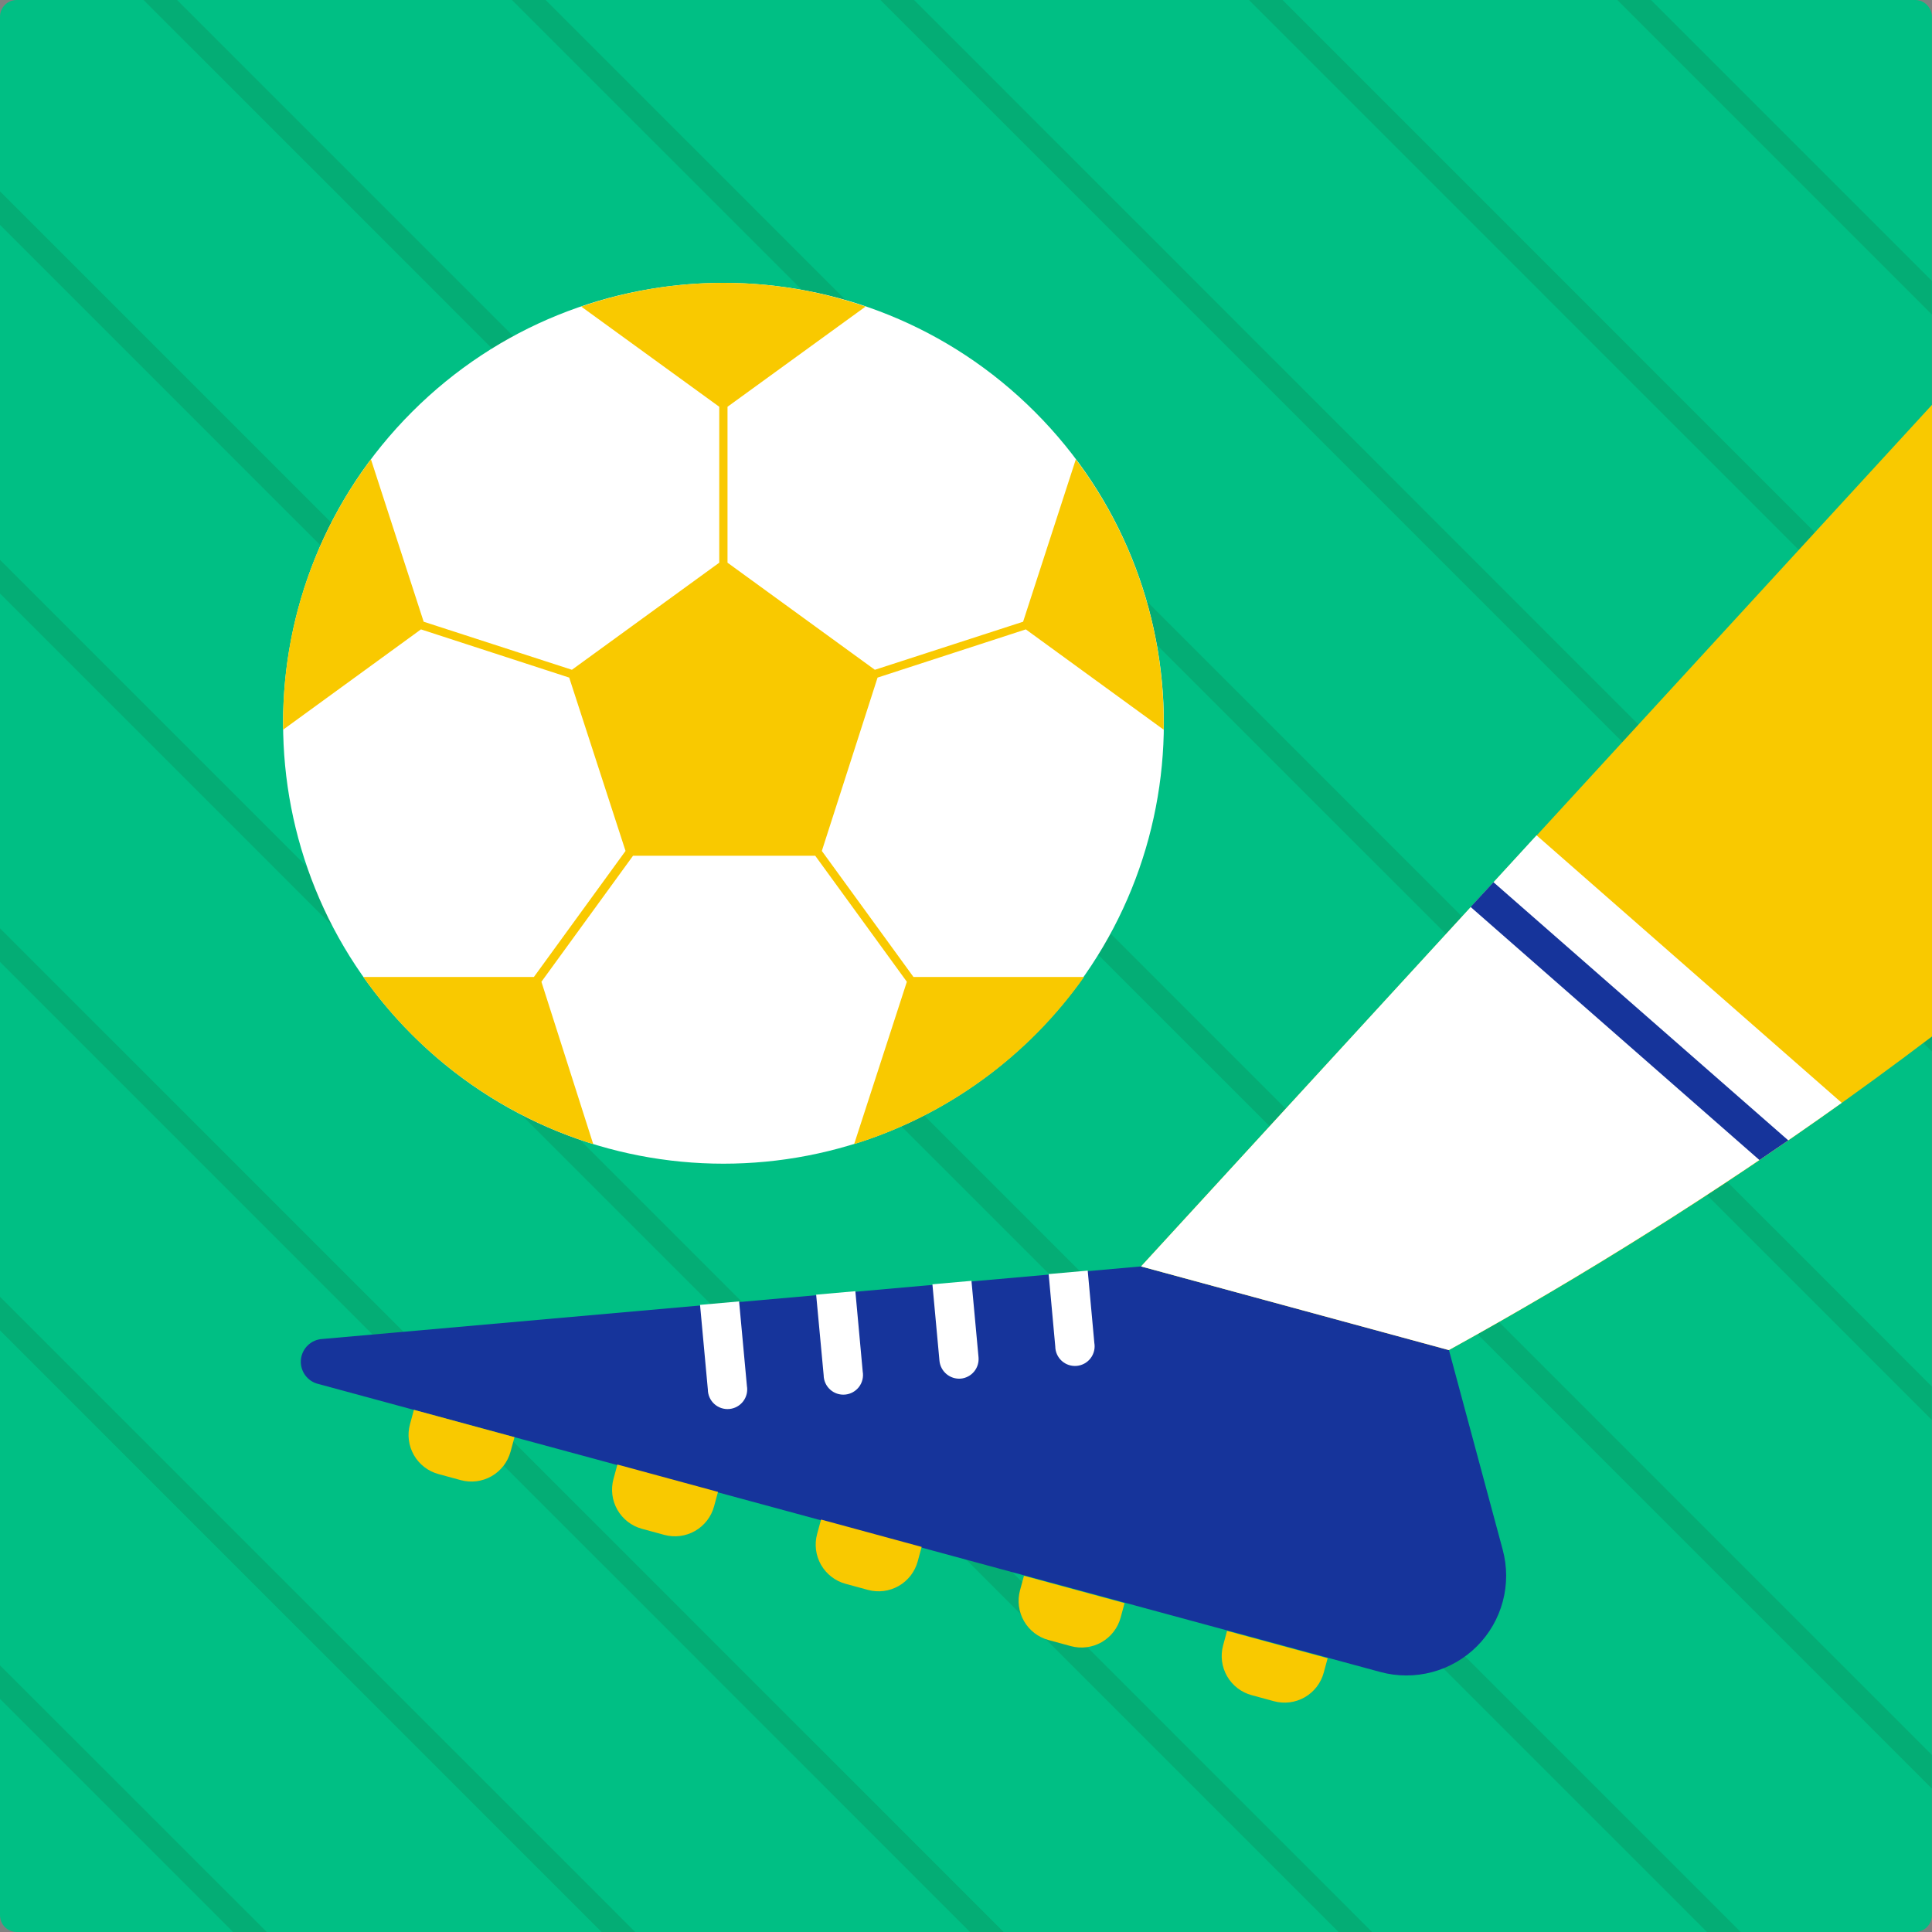 <svg width="462" height="462" viewBox="0 0 462 462" fill="none" xmlns="http://www.w3.org/2000/svg">
<rect x="0" y="0" width="462" height="462" fill="#808080" stroke="none"/>
<g clip-path="url(#clip0_110_1223)">
<path d="M457.965 -0.001H4C1.791 -0.001 0 1.79 0 3.999V457.999C0 460.208 1.791 461.999 4 461.999H457.965C460.174 461.999 461.965 460.208 461.965 457.999V3.999C461.965 1.79 460.174 -0.001 457.965 -0.001Z" fill="#00BF84"/>
<path d="M461.966 75.215L386.75 -0.001H394.796L461.966 67.169V75.215Z" fill="#04AD75"/>
<path d="M461.968 163.326L298.653 -0.001H306.699L461.968 155.28V163.326Z" fill="#04AD75"/>
<path d="M461.959 251.437L210.539 -0.001H218.585L461.959 243.427V251.437Z" fill="#04AD75"/>
<path d="M461.955 339.548L122.431 -0.001H130.477L461.955 331.538V339.548Z" fill="#04AD75"/>
<path d="M461.963 427.695L34.334 -0.001H42.344L461.963 419.649V427.695Z" fill="#04AD75"/>
<path d="M408.197 461.997L0 53.769V45.759L416.243 461.997H408.197Z" fill="#04AD75"/>
<path d="M320.093 462L0 141.919V133.873L328.102 462H320.093Z" fill="#04AD75"/>
<path d="M231.952 461.998L0 230.029V221.983L239.998 461.998H231.952Z" fill="#04AD75"/>
<path d="M143.848 462L0 318.141V310.095L151.893 462H143.848Z" fill="#04AD75"/>
<path d="M55.747 461.999L0 406.251V398.241L63.793 461.999H55.747Z" fill="#04AD75"/>
<path d="M247.469 247.428C288.595 206.299 288.595 139.616 247.469 98.487C206.344 57.359 139.666 57.358 98.54 98.487C57.414 139.616 57.415 206.299 98.54 247.427C139.666 288.556 206.344 288.556 247.469 247.428Z" fill="white"/>
<path d="M209.852 162.034L245.303 150.504L278.275 174.498C278.275 173.959 278.275 173.492 278.275 172.953C278.324 150.19 270.947 128.033 257.263 109.842L244.656 148.672L209.206 160.166L173.971 134.555V97.27L206.979 73.312C184.947 65.745 161.02 65.745 138.988 73.312L171.996 97.27V134.555L136.761 160.166L101.311 148.672L88.704 109.842C75.02 128.033 67.643 150.19 67.693 172.953C67.693 173.492 67.693 173.959 67.693 174.498L100.665 150.504L136.115 162.034L149.584 203.485L127.674 233.622H86.873C100.3 252.64 119.63 266.694 141.861 273.6L129.47 234.771L151.379 204.635H194.947L216.856 234.771L204.249 273.6C226.481 266.694 245.811 252.64 259.238 233.622H218.437L196.527 203.485L209.852 162.034Z" fill="#F9C900"/>
<path d="M272.855 302.838L77.143 320.188C75.825 320.248 74.572 320.784 73.618 321.697C72.664 322.61 72.074 323.837 71.956 325.152C71.837 326.467 72.199 327.781 72.975 328.849C73.75 329.917 74.887 330.669 76.173 330.963L330.071 399.822C334.122 400.922 338.391 400.933 342.447 399.854C346.504 398.776 350.204 396.646 353.174 393.68C356.143 390.713 358.278 387.016 359.361 382.96C360.444 378.905 360.438 374.635 359.343 370.583L346.449 322.702L272.855 302.838Z" fill="#16349B"/>
<path d="M98.976 337.126L123.031 343.667L122.088 347.133C121.413 349.615 119.781 351.727 117.548 353.005C115.316 354.283 112.668 354.622 110.186 353.947L104.848 352.495C102.366 351.82 100.253 350.187 98.975 347.955C97.698 345.723 97.359 343.074 98.034 340.592L98.976 337.126Z" fill="#F9C900"/>
<path d="M147.64 350.216L171.696 356.756L170.753 360.222C170.419 361.451 169.846 362.602 169.067 363.61C168.288 364.618 167.318 365.462 166.213 366.095C165.108 366.727 163.889 367.136 162.625 367.298C161.362 367.459 160.079 367.371 158.85 367.036L153.513 365.585C151.031 364.91 148.918 363.277 147.64 361.045C146.362 358.812 146.023 356.164 146.698 353.682L147.64 350.216Z" fill="#F9C900"/>
<path d="M196.339 363.37L220.393 369.911L219.451 373.377C218.776 375.859 217.143 377.971 214.911 379.249C212.679 380.527 210.03 380.866 207.548 380.191L202.21 378.74C199.728 378.065 197.616 376.431 196.338 374.199C195.06 371.967 194.722 369.318 195.396 366.836L196.339 363.37Z" fill="#F9C900"/>
<path d="M244.862 376.815L268.917 383.355L267.975 386.822C267.3 389.304 265.667 391.416 263.435 392.694C261.203 393.972 258.554 394.311 256.072 393.636L250.734 392.184C249.505 391.85 248.354 391.277 247.347 390.498C246.339 389.719 245.495 388.749 244.862 387.644C244.229 386.539 243.82 385.32 243.658 384.056C243.497 382.793 243.586 381.51 243.92 380.281L244.862 376.815Z" fill="#F9C900"/>
<path d="M293.494 390.011L317.48 396.532L316.538 399.999C315.863 402.481 314.23 404.593 311.998 405.871C309.766 407.149 307.117 407.488 304.635 406.813L299.297 405.361C296.815 404.686 294.703 403.053 293.425 400.821C292.147 398.589 291.808 395.94 292.483 393.458L293.425 389.992L293.494 390.011Z" fill="#F9C900"/>
<path d="M252.347 321.983C252.353 322.634 252.495 323.276 252.762 323.869C253.029 324.463 253.415 324.994 253.898 325.431C254.381 325.867 254.949 326.198 255.567 326.404C256.184 326.609 256.837 326.684 257.485 326.624C258.133 326.565 258.762 326.371 259.331 326.056C259.9 325.741 260.398 325.311 260.793 324.794C261.188 324.277 261.471 323.683 261.625 323.051C261.779 322.419 261.8 321.762 261.687 321.121L260.106 303.844L250.767 304.67L252.347 321.983Z" fill="white"/>
<path d="M224.657 325.432C224.785 326.665 225.39 327.799 226.343 328.591C227.297 329.384 228.523 329.771 229.758 329.671C230.995 329.552 232.135 328.949 232.929 327.994C233.723 327.038 234.106 325.808 233.996 324.57L232.308 306.287L222.969 307.113L224.657 325.432Z" fill="white"/>
<path d="M196.962 328.845C196.968 329.495 197.109 330.138 197.376 330.731C197.643 331.325 198.03 331.856 198.513 332.292C198.995 332.729 199.564 333.06 200.181 333.265C200.798 333.471 201.451 333.546 202.099 333.486C202.747 333.426 203.376 333.233 203.945 332.918C204.515 332.603 205.012 332.173 205.407 331.656C205.802 331.139 206.085 330.545 206.239 329.913C206.393 329.281 206.414 328.623 206.301 327.983L204.541 308.766L195.166 309.592L196.962 328.845Z" fill="white"/>
<path d="M169.269 332.292C169.275 332.943 169.416 333.585 169.683 334.179C169.95 334.772 170.338 335.304 170.82 335.74C171.303 336.176 171.871 336.507 172.488 336.713C173.106 336.918 173.759 336.994 174.407 336.934C175.055 336.874 175.683 336.681 176.253 336.365C176.822 336.05 177.32 335.621 177.715 335.104C178.109 334.586 178.393 333.993 178.547 333.361C178.701 332.728 178.722 332.071 178.609 331.43L176.741 311.208L167.402 312.034L169.269 332.292Z" fill="white"/>
<path d="M462.002 96.804L272.863 302.839L346.457 322.847C386.75 300.698 425.367 275.631 462.002 247.846V96.804Z" fill="#F9C900"/>
<path d="M440.416 263.721L367.433 199.748L272.863 302.838L346.457 322.845C378.884 304.955 410.256 285.215 440.416 263.721Z" fill="white"/>
<path d="M351.666 216.881L420.74 277.406L427.636 272.7L357.126 210.954L351.666 216.881Z" fill="#16349B"/>
</g>
<defs>
<clipPath id="clip0_110_1223">
<rect width="462" height="462" fill="white" transform="translate(0 -0.001)"/>
</clipPath>
</defs>
</svg>
